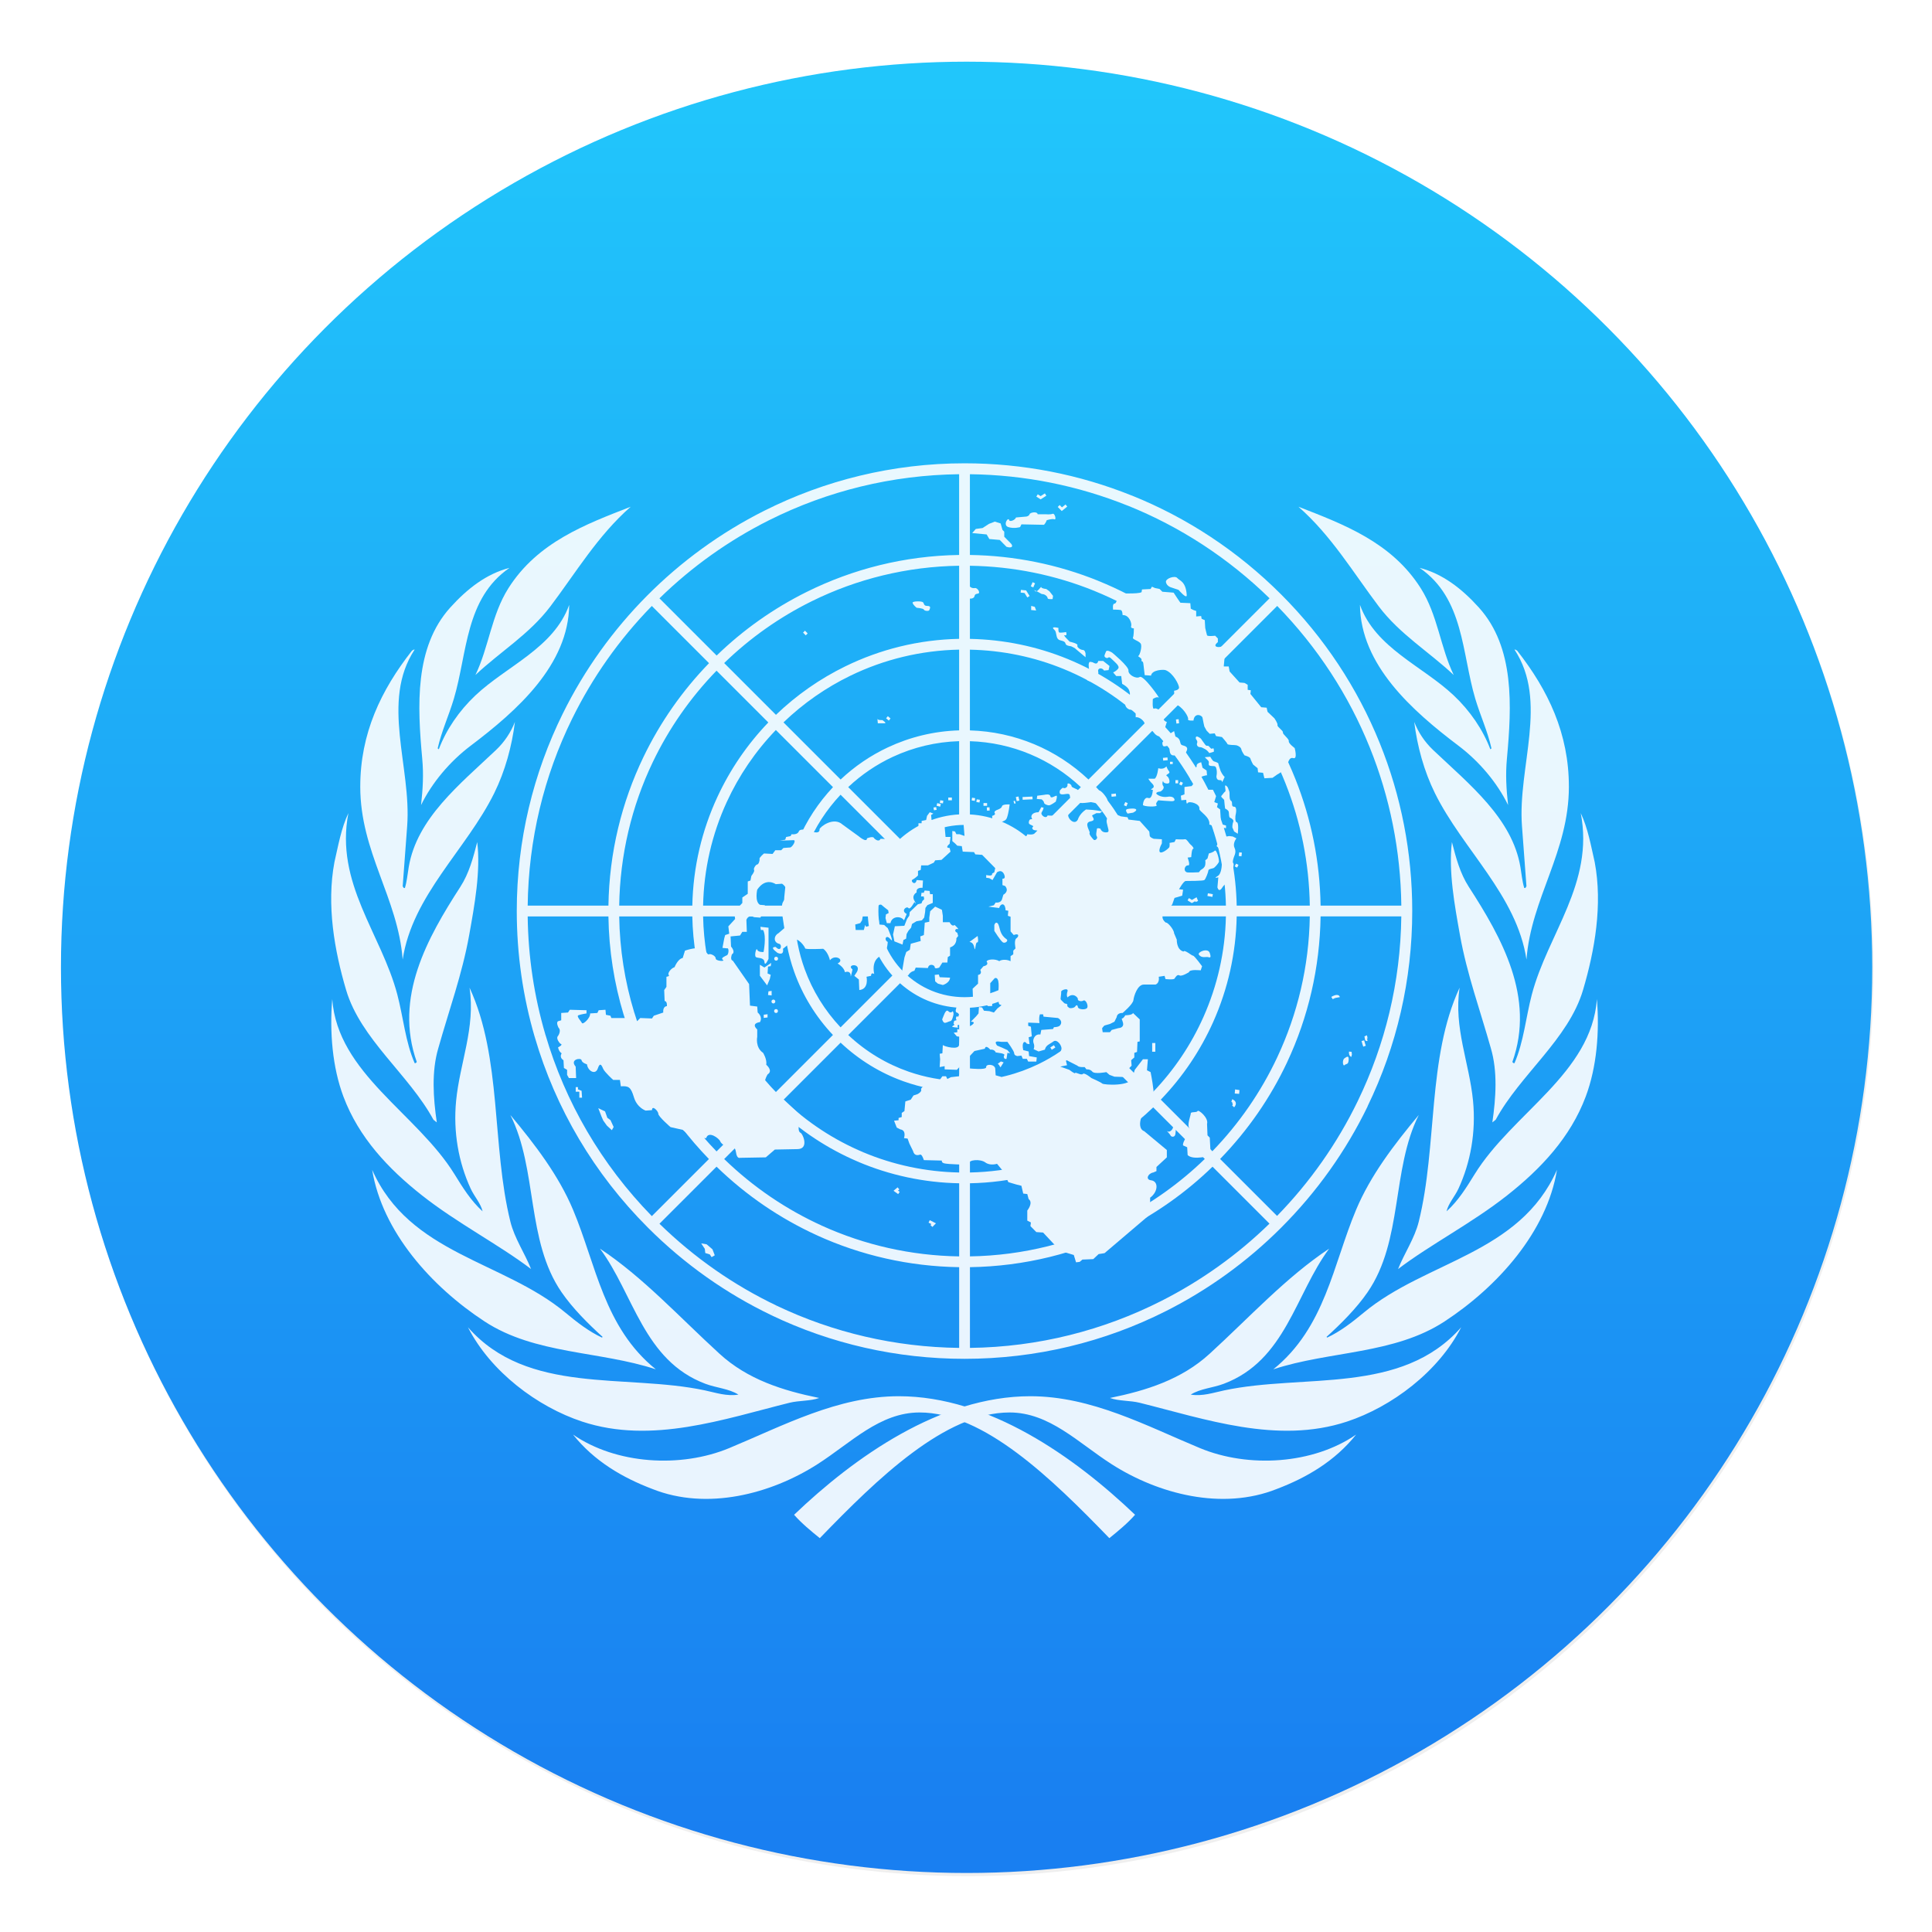 <svg width="64" height="64" version="1.1" xmlns="http://www.w3.org/2000/svg" xmlns:xlink="http://www.w3.org/1999/xlink">
 <defs>
  <linearGradient id="b" x1="399.57" x2="399.57" y1="545.8" y2="517.8" gradientTransform="matrix(2.143 0 0 2.143 -826.36 -1107.5)" gradientUnits="userSpaceOnUse">
   <stop stop-color="#3889e9" offset="0"/>
   <stop stop-color="#5ea5fb" offset="1"/>
  </linearGradient>
  <linearGradient id="a" x1="399.99" x2="399.99" y1="545.14" y2="518.14" gradientTransform="matrix(2.143 0 0 2.143 -826.36 -1107.5)" gradientUnits="userSpaceOnUse">
   <stop stop-color="#197ff1" offset="0"/>
   <stop stop-color="#21c6fb" offset="1"/>
  </linearGradient>
  <filter id="c" x="-.036" y="-.036" width="1.072" height="1.072" color-interpolation-filters="sRGB">
   <feGaussianBlur stdDeviation="0.42"/>
  </filter>
 </defs>
 <circle transform="matrix(2.143 0 0 2.143 -826.36 -1107.5)" cx="400.57" cy="531.8" r="14" filter="url(#c)" opacity=".25" stroke-width=".733"/>
 <g stroke-width="1.571">
  <circle cx="32.02" cy="32.044" r="30.001" fill="url(#a)"/>
  <circle cx="32.02" cy="32.044" r="30.001" fill-opacity="0"/>
  <circle cx="32.02" cy="32.044" r="0" fill="url(#b)"/>
 </g>
 <circle cx="-31.815" cy="33.016" r="15.645" fill-opacity="0"/>
 <g transform="matrix(.09 0 0 .09 -22.049 -2.654)" opacity=".9" stroke-width=".547">
  <g transform="translate(-1.081)">
   <g id="d" stroke-width=".547">
    <path d="m663.85 587.03c-2.694 3.078-6.18 5.955-9.466 8.608-21.232-21.943-46.16-46.262-69.853-46.262-14.69 0-25.27 11.182-37.613 19.072-17.129 10.949-40.626 17.115-60.762 9.079-10.83-4.112-21.323-10.169-29.165-20.009 15.848 10.93 39.581 12.399 57.472 4.976 19.776-8.204 39.904-19.098 62.441-19.098 33.222 0 64.796 22.472 86.946 43.634zm-245.54-69.014c21.996 25.038 57.871 16.983 87.233 23.236 4.087 0.87 7.927 2.228 12.314 1.554-3.491-2.213-8.118-2.463-12.151-3.982-22.783-8.583-26.335-32.966-38.803-49.748 15.925 10.587 29.119 25.082 44.011 38.704 10.365 9.48 23.278 13.536 36.67 16.261-3.218 1.176-7.428 0.899-10.894 1.758-24.056 5.968-50.727 15.388-76.324 6.941-16.519-5.451-33.709-18.361-42.057-34.725zm-35.258-57.95c13.72 31.063 48.191 33.496 71.111 52.552 4.358 3.624 8.678 6.958 13.466 9.191l0.247-0.25c-5.289-4.785-11.013-10.489-15.109-16.441-13.1-19.034-8.741-45.051-18.841-65.231 9.177 10.988 17.784 22.303 23.068 34.883 8.503 20.245 11.392 43.342 30.463 58.726-20.641-6.81-44.452-5.454-63.039-17.629-19.538-12.797-37.645-32.995-41.366-55.802zm-14.697-62.846c1.984 27.368 31.121 41.987 45.014 64.484 2.967 4.805 6.021 9.765 10.33 13.645-0.672-2.914-3.069-5.496-4.389-8.354-4.456-9.653-6.473-20.824-5.361-32.31 1.353-13.975 7.179-26.953 4.943-41.655 11.975 25.848 8.112 58.162 15.033 86.11 1.531 6.183 5.296 11.593 7.616 17.449-11.766-8.951-27.185-16.896-40.1-27.076-12.49-9.845-23.331-21.384-28.967-36.398-4.061-10.819-5.117-23.724-4.12-35.896zm0.814-50.425c1.406-6.108 2.481-12.43 5.138-18.033-5.032 25.817 12.144 44.466 18.007 66.802 2.21 8.417 2.966 17.361 6.37 25.215 0.318 0.17 0.593-0.16 0.789-0.414-8.474-23.771 3.948-45.74 16.049-64.477 3.181-4.925 4.712-10.66 6.197-16.458 1.308 10.761-0.982 23.217-2.973 34.322-2.563 14.296-7.449 27.695-11.333 41.488-2.557 8.617-1.883 18.342-0.571 27.37l-1.233-0.984c-9.009-16.632-26.784-29.625-32.152-47.777-4.29-14.508-7.258-31.269-4.288-47.053zm9.502-27.772c0-19.537 7.607-35.474 19.018-50.024 0.331-0.165 0.567-0.497 0.994-0.419-12.562 19.108-1.128 43.228-2.743 64.901l-1.657 22.244c0.246 0.162 0.246 0.829 0.829 0.574 0.742-2.48 0.967-5.118 1.399-7.679 3.024-17.933 18.771-30.414 32.125-43.075 3.159-2.995 5.472-6.536 6.961-10.341-1.111 8.933-3.603 18.09-7.612 26.207-10.279 20.81-30.132 37.608-33.703 61.258-1.732-22.665-15.613-39.514-15.613-63.646zm33.111-65.903c6.317-7.003 13.396-12.459 21.824-14.617-16.366 11.254-15.478 31.366-20.488 48.183-1.832 6.149-4.525 11.91-5.957 18.265l0.414 0.331c2.723-7.184 7.395-14.091 13.481-19.833 11.511-10.861 28.818-17.434 34.514-33.321-0.261 22.077-19.079 38.858-36.266 51.841-7.709 5.823-14.26 13.641-18.258 21.837 0.668-6.1 0.971-11.174 0.427-17.128-1.764-19.285-2.908-40.905 10.308-55.558zm66.428-37.116c-12.146 10.658-20.251 24.376-29.582 36.708-7.761 10.257-18.409 16.612-27.567 25.219 4.943-10.256 5.856-22.008 12.134-31.93 10.735-16.966 28.477-23.552 45.015-29.997z" fill="#fff" stroke-width=".547"/>
   </g>
   <use transform="matrix(-1,0,0,1,1202.2,0)" width="100%" height="100%" stroke-width=".547" xlink:href="#d"/>
  </g>
  <g fill="#fff">
   <path d="m748.35 436.68-3.588-1.958c-7.606 15.686-17.678 29.961-29.726 42.308l-20.959-20.959c10.268-10.581 18.547-22.591 24.646-35.571l-3.571-1.952c-6.029 12.871-14.141 24.582-23.924 34.672l-18.986-18.986c8.15-8.473 14.618-18.141 19.286-28.589l-3.543-1.933c-4.571 10.297-10.878 19.661-18.584 27.687l-20.982-20.982c5.835-6.184 10.34-13.298 13.406-20.997l-3.544-1.933c-2.93 7.507-7.26 14.323-12.685 20.104l-19.044-19.041c5.425-6.054 8.571-13.65 9.017-21.765h26.956c-0.229 7.284-1.721 14.251-4.243 20.703l3.544 1.933c2.837-7.133 4.439-14.763 4.668-22.637h29.715c-0.267 13.119-3.192 25.594-8.225 36.929l3.543 1.933c5.403-12.101 8.389-25.251 8.653-38.864h26.905c-0.283 18.475-4.545 35.993-11.935 51.766l3.571 1.952c7.812-16.624 12.058-34.845 12.338-53.718h29.713c-0.296 24.319-6.025 47.345-16.012 67.94l3.589 1.957c10.743-22.127 16.446-46.562 16.446-71.883 0-21.533-4.125-42.423-11.964-61.803l-3.682 1.583c7.383 18.288 11.384 37.955 11.63 58.234h-29.717c-0.241-16.178-3.42-31.866-9.236-46.49l-3.655 1.566c5.61 14.138 8.681 29.294 8.918 44.924h-26.908c-0.229-11.914-2.553-23.474-6.746-34.29l-3.655 1.57c3.988 10.322 6.2 21.353 6.432 32.72h-29.718c-0.21-7.264-1.586-14.328-4.027-20.982l-3.654 1.568c2.241 6.163 3.501 12.695 3.712 19.414h-26.956c-0.445-8.116-3.591-15.711-9.017-21.765l19.063-19.06c5.887 6.261 10.339 13.531 13.199 21.412l3.654-1.568c-3.061-8.336-7.797-16.027-14.048-22.652l21.013-21.011c8.967 9.333 15.811 20.169 20.347 31.924l3.655-1.57c-4.736-12.21-11.865-23.468-21.193-33.162l19.026-19.029c11.783 12.152 20.836 26.253 26.903 41.558l3.655-1.566c-6.269-15.762-15.605-30.285-27.749-42.796l21.01-21.014c14.859 15.222 26.321 32.885 34.061 52.066l3.682-1.583c-8.178-20.239-20.405-38.828-36.306-54.728-15.959-15.961-34.63-28.215-54.957-36.395l-1.464 3.727c19.223 7.743 36.925 19.218 52.175 34.105l-21.01 21.013c-12.3-11.92-26.55-21.16-42.02-27.42l-1.45 3.695c14.959 6.069 28.748 15.006 40.663 26.564l-19.025 19.026c-9.249-8.897-19.914-15.807-31.475-20.537l-1.452 3.695c11.062 4.533 21.264 11.145 30.12 19.651l-21.01 21.01c-5.91-5.571-12.668-9.943-19.97-12.992l-1.453 3.698c6.805 2.852 13.098 6.92 18.615 12.103l-19.06 19.06c-6.058-5.426-13.651-8.572-21.769-9.014v-26.955c7.747 0.239 15.247 1.884 22.214 4.807l1.453-3.698c-7.424-3.102-15.418-4.839-23.667-5.081v-29.716c12.032 0.242 23.69 2.687 34.528 7.128l1.452-3.695c-11.294-4.621-23.446-7.16-35.981-7.402v-26.92c15.956 0.243 31.427 3.425 45.816 9.259l1.45-3.695c-14.847-6.014-30.803-9.29-47.267-9.534v-29.719c20.24 0.245 39.871 4.234 58.125 11.584l1.464-3.727c-19.314-7.776-40.126-11.874-61.572-11.874-26.495 0-51.529 6.322-73.729 17.477l1.811 3.466c21.482-10.764 45.249-16.628 69.933-16.926v29.72c-20.131 0.299-39.153 5.184-56.117 13.608l1.805 3.457c16.713-8.274 35.162-12.806 54.312-13.098v26.909c-14.969 0.295-29.133 3.895-41.81 10.082l1.816 3.472c12.341-5.99 25.911-9.301 39.995-9.585v29.719c-9.339 0.276-18.197 2.488-26.195 6.241l1.825 3.486c7.566-3.517 15.82-5.494 24.37-5.758v26.959c-4.182 0.232-8.17 1.187-11.846 2.737l1.822 3.484c3.76-1.54 7.822-2.35 12.009-2.35 8.467 0 16.426 3.297 22.414 9.283 5.987 5.987 9.284 13.949 9.284 22.417 0 17.478-14.217 31.702-31.698 31.702-8.469 0-16.43-3.298-22.417-9.286-5.987-5.99-9.285-13.949-9.285-22.417 0-8.468 3.298-16.43 9.285-22.417 3.029-3.027 6.561-5.358 10.407-6.933l-1.822-3.484c-3.653 1.543-6.996 3.675-9.91 6.285l-19.071-19.071c4.927-4.63 10.475-8.373 16.456-11.153l-1.825-3.486c-6.432 3.019-12.307 7.032-17.42 11.852l-21.032-21.033c7.376-7.085 15.694-12.842 24.653-17.194l-1.816-3.472c-9.462 4.617-18.099 10.668-25.611 17.89l-19.06-19.058c9.62-9.334 20.476-16.939 32.168-22.725l-1.805-3.457c-12.239 6.079-23.417 13.991-33.13 23.417l-21.054-21.055c12.07-11.783 25.689-21.406 40.368-28.763l-1.811-3.466c-32.087 16.125-58.21 42.403-74.117 74.617l3.453 1.863c7.418-15.088 17.23-29.077 29.3-41.445l21.056 21.056c-9.795 10.091-17.978 21.749-24.141 34.556l3.439 1.857c5.87-12.263 13.741-23.621 23.464-33.648l19.061 19.059c-7.683 7.992-14.039 17.258-18.751 27.436l3.447 1.86c4.438-9.675 10.503-18.635 18.079-26.521l21.032 21.033c-5.376 5.703-9.755 12.355-12.863 19.673l3.475 1.88c2.856-6.864 6.951-13.212 12.173-18.767l19.071 19.069c-5.236 5.852-8.56 13.418-9.021 21.756h-26.962c0.239-7.687 1.86-15.136 4.739-22.059l-3.475-1.88c-3.14 7.393-4.981 15.469-5.233 23.938h-29.715c0.267-13.373 3.266-26.286 8.699-38.124l-3.447-1.86c-5.654 12.208-8.94 25.732-9.218 39.985h-26.913c0.282-18.584 4.546-36.512 12.358-52.832l-3.439-1.857c-7.994 16.6-12.591 35.129-12.883 54.689h-29.721c0.292-24.271 5.964-47.658 16.387-68.855l-3.453-1.863c-10.835 21.946-16.952 46.619-16.952 72.704 0 15.956 2.279 31.551 6.632 46.448l3.892-0.979c-4.093-13.96-6.326-28.553-6.506-43.482h29.716c0.183 12.448 2.101 24.611 5.622 36.223l3.853-0.971c-3.446-11.297-5.32-23.136-5.506-35.252h26.908c0.194 9.869 1.822 19.498 4.752 28.662l3.86-0.974c-2.857-8.847-4.447-18.152-4.64-27.688h29.715c0.207 7.058 1.512 13.925 3.824 20.412l3.862-0.975c-2.24-6.169-3.507-12.711-3.717-19.436h26.959c0.445 8.115 3.589 15.711 9.014 21.765l-19.061 19.062c-5.88-6.258-10.332-13.519-13.196-21.391l-3.862 0.975c3.05 8.553 7.858 16.447 14.25 23.222l-21.01 21.012c-10.22-10.64-17.7-23.25-22.13-36.95l-3.86 0.974c4.6 14.386 12.444 27.62 23.191 38.79l-19.029 19.03c-14.23-14.674-24.508-32.179-30.315-51.232l-3.853 0.971c5.984 19.737 16.617 37.877 31.36 53.067l-21.011 21.012c-18.596-19.054-31.878-41.923-39.18-66.819l-3.892 0.979c7.659 26.211 21.79 50.237 41.638 70.081 13.441 13.444 28.804 24.265 45.459 32.239l1.972-3.498c-15.763-7.512-30.344-17.635-43.189-30.177l21.01-21.009c10.92 10.599 23.372 19.051 36.836 25.208l1.961-3.478c-13.157-5.971-25.325-14.202-35.986-24.537l19.027-19.028c8.918 8.579 19.157 15.305 30.245 20.016l1.959-3.471c-10.77-4.52-20.73-11.02-29.39-19.34l21.013-21.012c6.752 6.37 14.612 11.167 23.133 14.219l1.986-3.517c-8.225-2.848-15.81-7.402-22.31-13.509l19.061-19.063c6.054 5.43 13.646 8.573 21.765 9.018v26.959c-6.394-0.198-12.62-1.366-18.516-3.404l-1.986 3.517c6.513 2.336 13.408 3.647 20.502 3.856v29.713c-12.296-0.246-24.21-2.792-35.249-7.422l-1.959 3.471c11.641 4.948 24.215 7.672 37.208 7.923v26.909c-17.706-0.273-34.806-4.165-50.494-11.283l-1.961 3.478c16.285 7.441 34.056 11.501 52.455 11.776v29.712c-23.602-0.284-46.38-5.634-67.111-15.51l-1.972 3.498c21.909 10.487 46.06 16.031 71.069 16.031 26.234 0 51.51-6.13 74.259-17.64l-1.879-3.644c-21.215 10.744-45.098 16.954-70.397 17.265v-29.713c20.059-0.296 39.368-5.105 56.814-13.88l-1.855-3.595c-16.583 8.352-35.222 13.196-54.959 13.503v-26.909c15.05-0.29 29.535-3.901 42.657-10.446l-1.844-3.578c-12.345 6.157-26.175 9.754-40.813 10.053v-29.713c9.585-0.281 18.812-2.587 27.21-6.698l-1.831-3.557c-7.713 3.765-16.301 5.997-25.38 6.284v-26.955c8.118-0.445 15.711-3.588 21.769-9.018l19.041 19.043c-4.559 4.279-9.756 7.876-15.43 10.647l1.831 3.557c5.949-2.913 11.488-6.719 16.426-11.377l20.978 20.979c-7.004 6.729-15.029 12.383-23.802 16.756l1.844 3.578c8.998-4.486 17.362-10.339 24.799-17.492l18.986 18.984c-9.249 8.97-19.865 16.518-31.482 22.361l1.855 3.595c11.797-5.932 22.748-13.66 32.476-23.106l20.959 20.959c-11.693 11.413-25.137 21.024-39.851 28.473l1.879 3.644c15.419-7.802 29.693-18.052 42.27-30.63 13.222-13.219 23.891-28.305 31.825-44.645z"/>
   <polygon transform="matrix(.783 0 0 .795 198.88 154.38)" points="522.77 216.72 522.83 218.22 524.11 218.16 524.04 216.67"/>
   <rect x="606.98" y="325.07" width="1.328" height="1.012"/>
   <polygon transform="matrix(.783 0 0 .795 198.88 154.38)" points="519.34 214.45 519.52 213.19 518.03 212.98 517.85 214.23"/>
   <rect transform="matrix(-.99 -.143 .139 -.99 0 0)" x="-642.83" y="-234.69" width="1.172" height="1.014"/>
   <rect x="594.02" y="323.04" width="1.328" height="1.013"/>
   <polygon transform="matrix(.783 0 0 .795 198.88 154.38)" points="502.15 214.87 502.33 213.61 500.85 213.4 500.67 214.66"/>
   <rect transform="matrix(-.969 -.246 .24 -.971 0 0)" x="-652.28" y="-170.9" width="1.375" height="1.011"/>
   <rect transform="matrix(-.161 -.987 .986 -.166 0 0)" x="-420.91" y="528.38" width="1.026" height=".999"/>
   <polygon transform="matrix(.783 0 0 .795 198.88 154.38)" points="331.22 351.1 332.5 351.1 332.28 347.92 330.58 347.28 330.58 346.22 329.52 346.22 329.52 348.34 331.22 348.34"/>
   <polygon transform="matrix(.783 0 0 .795 198.88 154.38)" points="345.86 361.5 347.35 364.68 346.5 366.16 344.17 364.04 342.47 361.71 341.62 359.8 340.13 355.98 343.31 357.46 344.38 360.43"/>
   <polygon transform="matrix(.783 0 0 .795 198.88 154.38)" points="394.88 424.09 393.39 424.94 392.54 423.67 390.42 423.03 390.21 421.12 388.51 418.57 391.06 419 393.81 421.33"/>
   <path d="m594.85 337.55h-1.828l-0.333-3.711 0.997-0.677v-1.855h-5.819l-0.166-1.854 0.834-0.506-1.332-0.506-0.998 1.349-0.33 1.519-1.663 0.339v0.842h-1.163v2.193l-4.656 3.88-9.308-0.336c-0.667 1.517-2.331-0.171-2.331-0.171-0.33-1.011-2.656 0-2.656 0 0 1.858-3.159-0.842-3.159-0.842l-5.819-4.219c-3.324-3.037-8.311 0.845-8.476 1.687 0.165 2.362-3.823 0.506-3.823 0.506s-3.324-1.011-3.824 0.339c-0.497 1.349-2.662 1.013-2.662 1.013l-0.333 0.674-1.663 0.337-0.33 1.011-1.996 0.339 4.986-0.169c1.331-0.169-0.5 2.869-1.329 2.7l-2.325 0.169-0.834 0.842h-2.161l-0.997 1.353-3.156-0.169s-1.831 1.518-1.662 2.024c0.166 0.506-0.333 2.025-0.833 2.025-0.499 0-1.496 1.518-1.163 2.024 0.335 0.506-0.997 2.194-0.997 2.194l-0.331 1.689-0.997 0.336v4.556l-1.996 1.35v2.024l-2.994 3.206 0.335 2.698-2.492 2.7 0.33 2.699-1.496 0.506-0.331 1.181-0.664 3.541 1.662 0.171c0.829-0.339 0.664 2.193 0 2.528-0.667 0.339-2.496 1.012-1.496 1.686 0.998 0.677-2.661 0.507-2.661-0.506 0-1.01-1.995-1.855-2.492-1.516-0.5 0.336-1.332-1.519-1.332-1.519-1.828-1.855-7.48 0.168-7.48 0.168l-0.834 2.699c-1.826 0.339-2.99 3.375-2.99 3.375-1.496 0.506-2.66 2.361-2.161 2.867 0.497 0.506-0.834 0.674-0.834 0.674v3.713l-0.83 1.181 0.165 4.048c0.999 0 0.834 1.857 0.834 1.857-1.663 0.168-1.333 2.362-1.333 2.362l-3.489 1.18-0.664 1.011-4.321-0.169-1.163 1.182-1.167-1.182h-8.311l-0.33-0.843-1.663-0.34-0.168-1.854-2.492 0.168-0.498 1.012-2.661 0.168c0.166 1.688-2.66 4.22-2.99 3.546-0.337-0.676-2.164-2.534-1.331-2.868 0.832-0.34 2.994-0.678 2.994-0.678v-1.18l-6.153-0.168-0.663 1.013-2.497 0.167v2.7l-1.162 0.338c-0.833 0.504 0.165 2.362 0.165 2.362 1.163 1.179-0.165 3.034-0.165 3.034-0.999 1.013 0.829 2.871 0.829 2.871 1.332 0.335-0.829 1.348-0.829 1.348 0.33 1.686 1.329 2.193 1.329 2.193-0.999 1.686 0.667 2.529 0.667 2.529l0.165 2.871 1.163 0.676v1.852l0.664 1.182h2.66l-0.166-4.217c-2.328-2.7 1.993-3.375 2.162-2.365 0.168 1.013 1.995 1.52 1.995 1.52 0.333 2.532 3.16 4.048 3.989 1.52 0.832-2.534 1.496-1.013 1.995 0.166 0.499 1.182 3.654 4.051 3.654 4.051h2.495l0.335 2.362c2.825-0.169 3.654 0.172 4.817 4.048 1.167 3.879 4.323 4.891 4.323 4.891l2.328-0.169c0-2.021 2.328 0.341 2.328 1.354 0 1.008 4.487 4.889 4.487 4.889l4.487 1.011 4.161 3.378 3.156-0.338h1.332c0.829-2.871 4.821 0.166 5.15 1.179 0.335 1.013 2.994 2.7 3.324 1.855 0.335-0.842 2.162-0.335 2.496 2.193 0.331 2.534 1.493 2.027 1.493 2.027l9.477-0.169 3.324-2.871 8.479-0.166c4.321-0.169 1.662-6.075 0.833-6.075-1.496-1.179 0.497-6.072 0.497-6.072l-12.135-11.303c-2.825 0-0.333-4.051-0.333-4.051 2.161-1.351-0.5-3.541-0.5-3.541 0.335-2.027-1.163-4.389-1.163-4.389-2.99-2.024-2.161-5.906-2.161-5.906v-2.7c-2.492-2.359 0.998-2.7 0.998-2.7 1.162-2.02-0.833-3.54-0.833-3.54l-0.165-2.194-2.661-0.339-0.33-7.93-5.984-8.602c-1.167-0.34-0.335-2.362-0.335-2.362 1.496-0.844-0.335-2.866-0.335-2.866l-0.165-3.712 3.489-0.34 0.833-1.348h1.662l-0.165-4.387c0.83-2.193 2.824-1.013 2.824-1.013l2.328 0.169 1.331-2.531 0.33-2.025-1.826-0.167c-1.995-1.182-0.998-5.567-0.998-5.567 3.159-4.725 6.814-2.026 6.814-2.026l2.33-0.167c3.489 2.361 0.33 6.747 0.33 6.747-0.664 1.013-0.33 4.218-0.33 4.218l0.83 5.396-2.161 1.858c-1.828 1.013-1.828 3.374 0.168 3.88 1.329 0.167 0.83 3.374-1.166 1.18-2.99 0 1.666 2.699 0.335 2.022 2.994 1.52 2.325-1.349 2.325-1.349l3.993-3.206c1.496-1.18 4.157 2.532 4.157 3.039 0 0.506 6.648 0.167 6.648 0.167 1.828 1.181 2.492 4.219 2.492 4.219 1.831-2.364 5.652-0.171 2.827 1.18 2.657 1.687 2.657 3.205 2.657 3.205 2.164-0.674 2.164 1.012 2.164 1.519 0 0.506 0.664-2.53 0.664-2.53-2.494-1.857 3.324-2.531 1.663 0.844l-0.999 1.52 1.663 1.349 0.165 3.882c3.659-0.339 2.661-4.895 2.661-4.895l1.662-0.336c0-1.52 1.162-0.676 1.162-0.676-1.162-5.737 2.661-6.747 2.661-6.747 2.161-0.506 2.326-5.064 2.326-5.064-1.493-0.674-0.665-3.035 0.998-1.009 1.661 2.021-0.998-4.052-0.998-4.052l-1.329-1.18-1.828-0.169-0.168-1.856h-2.99l-0.5 2.363-1.163 0.337-0.335-0.676-0.497 1.856h-2.991l-0.165-2.024 1.828-0.506 0.665-1.012 0.497-2.7h2.162l2.825-0.842c0.165-2.869 1.662-2.193 1.662-2.193l0.997 0.843 1.496 1.181 0.167 1.011-0.999 0.506-0.165 1.352 0.499 1.855h1.329c0.498-2.699 3.992-2.699 4.988-1.012l0.998-2.361c-2.327-1.181-0.043-3.038 0.621-2.194 0.664 0.844 2.204-2.193 2.204-2.193s1.163 1.519 0-0.506 0.83-3.037 0.83-3.037c-0.331-2.024 2.162-1.687 2.162-1.687l0.168-2.698-2.33-0.171c-0.495 2.362-2.491 0.339-1.494-0.167 0.999-0.507 1.993-1.52 1.993-1.52v-1.687l0.998-0.337 0.165-1.687h2.495l2.161-1.011 0.5-0.844 2.325-0.168 3.324-3.038-0.33-1.349c-1.995 0 0-1.519 0-1.519l0.328-2.525z"/>
   <path d="m527.86 370.95-2.993-0.337 0.168 1.18h0.83c1.329 2.363 0.167 8.098 0.167 8.098s-1.993 0.167-2.328-0.843c-0.33-1.012-1.163 2.194-0.499 2.7 0.664 0.503 2.994 0 3.159 1.857 0.165 1.854 1.496-1.182 1.496-1.182v-11.473z"/>
   <polygon transform="matrix(.783 0 0 .795 198.88 154.38)" points="418.21 290.84 416.09 289.57 416.09 294.66 419.49 299.11 420.76 296.14 421.19 294.23 419.7 293.6 419.91 290.42 421.19 290.2 421.4 288.71"/>
   <polygon transform="matrix(.783 0 0 .795 198.88 154.38)" points="421.61 301.66 420.13 301.87 419.91 303.57 421.61 303.78"/>
   <polygon transform="matrix(.783 0 0 .795 198.88 154.38)" points="419.7 312.48 417.9 312.69 417.9 314.18 419.7 313.97"/>
   <path d="m529.65 398.83c0.389 0 0.703-0.319 0.703-0.713 0-0.398-0.313-0.717-0.703-0.717s-0.705 0.319-0.705 0.717c0 0.394 0.316 0.713 0.705 0.713z"/>
   <circle transform="matrix(.783 0 0 .795 198.88 154.38)" cx="423.68" cy="311" r=".9"/>
   <circle transform="matrix(.783 0 0 .795 198.88 154.38)" cx="423.73" cy="286.76" r=".9"/>
   <polygon transform="matrix(.783 0 0 .795 198.88 154.38)" points="493.54 255.19 493.12 256.25 492.06 256.25 491.84 257.95 493.12 257.95 493.33 259.22 492.48 260.07 492.06 261.13 490.36 261.56 486.54 265.17 486.33 266.86 485.27 268.35 484 271.53 479.54 271.74 478.69 275.56 479.32 278.74 483.14 280.23 483.57 278.11 484.84 277.47 485.06 275.35 485.9 273.86 487.18 272.38 487.6 270.68 489.72 269.41 492.27 268.98 493.33 267.71 493.76 265.17 493.91 263.26 494.82 261.98 497.36 260.92 497.36 256.89 496.09 256.89 495.88 255.4"/>
   <path d="m592.02 368.93v-2.362l-0.335-2.194-2.491-1.18-1.828 1.687-0.335 2.362v1.517l-1.662 0.339-0.335 4.554-1.328 0.507 0.166 1.687-1.828 0.506-1.828 0.506-0.333 2.193-1.328 0.843-0.669 2.025-0.83 4.892s1.498 2.868 2.328 1.518c0.832-1.349 2.161-1.518 2.161-1.518l0.499-1.181 4.488 0.169c0.333-1.857 2.494-1.18 2.494-0.337 0 0.844 1.663 0.168 1.663 0.168l1.163-1.855h1.827l0.166-2.024 0.833-0.506v-3.038c2.661-0.843 2.325-3.374 2.325-3.374l0.669-0.842-0.334-1.18c-1.332-0.508-0.668-1.69 0.165-1.353 0.834 0.337-1.163-1.519-1.163-1.519-0.997 0.845-1.826-1.011-1.826-1.011h-2.496z"/>
   <path d="m594.68 389.34c-0.165 2.024-2.66 2.699-2.66 2.699l-1.828-0.506-0.997-0.844-0.167-2.363 1.495-0.167 0.333 1.013 3.824 0.167z"/>
   <path d="m603.66 378.55c0.36 1.471 0.33-2.365 0.995-2.194 0.664 0.168 0.168-2.361 0.168-2.361l-2.993 2.19c1.496 0.171 1.661 1.69 1.83 2.365z"/>
   <path d="m612.47 369.77c0.664 1.52 0.5 3.713 2.99 5.4 0.842 0.569-0.498 1.687-1.331 1.18-0.83-0.506-3.155-4.219-3.155-4.219v-2.193c0.498-1.349 1.208-0.822 1.496-0.169z"/>
   <polygon transform="matrix(.783 0 0 .795 198.88 154.38)" points="529.4 334.33 527.92 335.4 528.55 336.03 529.18 337.09 530.67 334.76"/>
   <line x1="608.31" x2="608.31" y1="418.36" y2="420.39"/>
   <polygon transform="matrix(.783 0 0 .795 198.88 154.38)" points="554.99 327.87 554.31 326.8 552.62 327.85 553.29 328.93"/>
   <path d="m680.46 451.09 1.498 0.673 0.165 2.868c1.996 2.024 8.479 0.338 8.479-0.169 0-0.507-0.335-6.242-0.335-6.242l-0.833-0.844-0.165-4.22c0.664-2.193-3.16-5.399-3.491-4.721-0.333 0.673-2.494 0.165-2.494 0.842 0 0.673-1.328 4.048-0.664 5.23 0.664 1.181-0.5 1.181-0.664 2.361-0.165 1.181-1.829 3.208-1.496 4.221z"/>
   <path d="m676.8 444.34c-0.315 1.278-1.493 2.024-2.158 1.517-0.669-0.507 0.827 0.842 1.162 1.52 0.331 0.673 1.328 0.673 1.662 0 0.33-0.679 0.165-2.193 0.5-2.868 0.33-0.676-0.999-0.844-1.167-0.169z"/>
   <rect x="669.07" y="413.39" width="1.162" height="3.207"/>
   <path d="m686.28 380.91c-0.725-0.983 3.324-2.699 3.989-0.674 0.664 2.022 0 1.687-0.664 1.519-0.667-0.17-2.326 0.504-3.324-0.844z"/>
   <polygon transform="matrix(.783 0 0 .795 198.88 154.38)" points="626.47 257.73 628.8 258.15 629.03 256.9 626.69 256.48"/>
   <polygon transform="matrix(.783 0 0 .795 198.88 154.38)" points="618.82 260.82 619.14 261.02 619.46 260.84 620.74 260.13 620.9 260.52 622.08 260.05 621.65 258.99 621.38 258.32 620.75 258.67 619.17 259.55 617.79 258.69 617.12 259.76"/>
   <path d="m691.43 320.17h-2.495s0.832 0.337-1.493-1.857c-2.331-2.193-3.824 0.506-3.824 0.506l-2.66 0.337v2.699l-1.332 0.506 0.168 1.688 1.828-0.168s0 2.024 0.499 1.181c0.5-0.844 4.656 0.167 4.322 2.193-0.136 0.832 4.158 3.035 3.659 5.734 2.161 0.339 1.662 2.532 1.662 2.532l2.824 0.337 0.833-1.687 0.83 0.169v-1.013l-1.831-0.506-0.33-5.4-1.163-0.844 0.331-1.35-1.329-0.506 0.665-2.193-1.165-2.361z"/>
   <path d="m698.74 337.38-1.329-0.167-2.997 0.506-1.659 3.205s0.83 0.506 1.493 1.687c0.664 1.182 0.998 8.097-0.997 9.28-1.993 1.181 0.168 0.504 0.168 0.504l-0.335 3.712c0.5 1.687 1.329 0.845 1.828 0 0.503-0.841 1.002-1.011 1.666-1.854 0.664-0.845 1.661-2.362 1.828-3.545 0.165-1.18 0.997-3.035 0.497-3.541-0.497-0.506 0.5-2.867 0.5-2.867s0.664-1.352 0-2.7c-0.664-1.351 0.165-2.869 0.664-3.545l-1.329-0.675z"/>
   <rect transform="matrix(.125 -.992 .992 .129 0 0)" x="-251.32" y="738.26" width="1.361" height="1"/>
   <rect transform="matrix(-.891 -.453 .443 -.897 0 0)" x="-782.81" y="6.448" width=".998" height="1.128"/>
   <path d="m699.24 335.53-0.667-1.52s0-1.348 0.333-2.025c0.335-0.674-0.664-1.348-1.162-1.517-0.499-0.169-0.331-1.518-0.499-2.194-0.165-0.674-1.328-1.18-1.328-1.18s-0.335-2.531-0.335-3.037c0-0.506-1.496-1.181-0.997-1.688 0.5-0.506 0.833-1.18 1.332-1.519 0.499-0.337-0.5-2.699 0.33-2.194 0.833 0.507 0.833 1.35 1.166 2.025 0.331 0.674-0.168 3.037 0.665 3.544 0.829 0.505-0.168 2.191 1.163 2.191 1.329 0 0.5 3.207 0.5 3.207s-0.335 2.361 0.495 2.531c0.833 0.169 0.335 4.217 0.335 4.217l-1.329-0.843z"/>
   <path d="m688.44 308.19c0.497 0.674 1.495 1.18 1.495 1.857 0 0.676-0.331 1.18 0.667 1.349 0.995 0.168 1.662-0.169 1.993 0.674 0.333 0.843 0.333 2.193 0.168 2.868-0.168 0.676 0.165 1.687 0.995 1.687 0.833 0 0.998 0.169 0.998 0.676 0 0.505 0.998-1.857 0.998-1.857-0.834-0.674-1.498-2.194-1.498-2.194s-0.83-2.361-0.83-2.699c0-0.337-1.163-0.676-1.661-0.844-0.5-0.169-1.333-1.686-1.333-1.686l-1.993 0.169z"/>
   <path d="m690.1 306.68c-0.5-0.677-0.999-1.182-1.663-1.518-0.663-0.339-1.162-0.676-1.829-0.676-0.664 0-1.328-0.676-0.998-1.518 0.335-0.844-0.5-1.181-0.5-1.857 0-0.674 0.5-0.674 1.332-0.168 0.833 0.506 0.664 0.674 1.333 1.52 0.663 0.843 0.994 1.686 1.658 1.517 0.668-0.169 1.167 1.518 1.831 1.012 0.664-0.506 0.5 1.181 0.5 1.181l-1.662 0.507z"/>
   <path d="m670.65 325.74c0.917 0.932-4.986 0.673-4.986 0 0-0.674 0.5-3.035 1.993-2.532 1.496 0.508 1.661-3.035 1.661-3.035s-1.328 0.167-0.165-0.506c1.163-0.674 0-1.687-0.5-2.193-0.497-0.507-0.997-1.35-0.997-1.35h2.329c0.998-0.676 1.328-3.88 1.328-3.88 1.993 0.674 2.991-0.676 2.991-0.676s0.338 1.012 1.001 1.857c0.664 0.842-1.666 1.18-0.834 1.687 0.834 0.506 1.163 2.024 0.834 2.529-0.335 0.506-2.165 0.169-2.165-0.505 0-0.676-0.664 0.844 0 1.687 0.664 0.844-0.83 2.024-1.163 2.024-0.333 0-2.49 0.339-0.664 1.35 1.828 1.011 3.826 0.508 3.826 0.508s1.495-0.171 1.993 0.674c0.5 0.843-0.165 1.012-0.997 1.012-0.83 0-4.822-0.339-4.822-0.339s-1.163 1.181-0.664 1.688z"/>
   <path d="m660.01 327.26c0.834-0.169 2.824-0.339 3.159 0.168 0.335 0.506-1.163 1.18-1.163 1.18l-1.995 0.339c-0.664-0.844-0.83-1.518 0-1.686z"/>
   <path d="m681.46 313.09c1.329-0.674 4.154-0.674 3.989-1.687-0.165-1.012 1.662-1.349 1.662-1.349l0.499 2.024 1.496 1.012 0.167 1.856s0.497-0.337-1.329 0.169c-1.831 0.506-0.664 1.349-0.664 1.349l-3.992 0.169-0.499-1.687-1.329-1.854z"/>
   <path d="m674.97 303.98c1.011 0-0.33 3.88 2.326 3.543 2.661-0.339 0.169 1.181 2.162 1.349 1.995 0.171 1.496-1.518 2.161-2.698 0.667-1.181 0.335-1.857-0.83-2.194-1.167-0.337-1.167-0.337-1.496-1.689-0.331-1.349-1.662-1.687-1.662-1.687l-0.5-2.023-2.161 1.349-2.161 2.868c0 2.195 1.163 1.182 2.161 1.182z"/>
   <rect transform="matrix(.442 -.897 .891 .453 0 0)" x="24.113" y="750.11" width="1.129" height="1.003"/>
   <rect x="677.63" y="316.63" width=".998" height="1.181"/>
   <rect transform="matrix(.11 .994 -.994 .113 0 0)" x="368.96" y="-642.08" width="1.526" height=".998"/>
   <rect x="675.64" y="309.88" width=".998" height=".845"/>
   <rect transform="matrix(-.097 -.995 .995 -.1 0 0)" x="-375.32" y="639.92" width="1.013" height="1.671"/>
   <rect transform="matrix(-.917 -.4 .39 -.921 0 0)" x="-734.31" y="-35.352" width=".997" height="1.282"/>
   <rect transform="matrix(-.097 -.995 .995 -.1 0 0)" x="-386.65" y="619.73" width="1.01" height="1.673"/>
   <polygon transform="matrix(.783 0 0 .795 198.88 154.38)" points="539.56 211.91 539.62 213.18 544.28 212.97 544.22 211.7"/>
   <rect transform="matrix(-.213 -.977 .976 -.219 0 0)" x="-452.11" y="535.77" width="1.552" height="1"/>
   <rect transform="matrix(-.312 -.95 .947 -.32 0 0)" x="-506.21" y="486.17" width="1.011" height=".526"/>
   <path d="m626.76 322.37-0.165 1.181 1.826 0.169s0.83 0.676 0.83 1.18c0 0.506 1.167 1.012 1.831 1.012 0.664 0 2.492-1.35 2.492-1.35s0.833-2.362 0.168-2.194c-0.667 0.168-1.996 1.181-2.161 0.168-0.168-1.012-2.161-0.506-2.161-0.506l-2.661 0.34z"/>
   <path d="m635.07 320.51c0 0.505-0.33 1.18 0.664 1.35 1.002 0.167 2.83-0.674 2.994 0.337 0.168 1.011 0.168 1.689 1.496 2.195 1.328 0.505 2.162 0.674 3.159 0.674 0.995 0 3.16-0.34 3.16-0.34s2.352 0.368 2.824 0.845c1.828 1.855 2.991 2.361 3.489 1.518 0.499-0.844-0.165-2.699-0.331-3.374-0.168-0.677-2.495-3.882-3.326-3.207-0.83 0.676-0.996 0-2.493 0.505-1.496 0.506-4.655 0.171-4.82-0.505-0.165-0.676-2.493-1.011-2.493-1.687 0-0.676-1.661-1.518-1.496-0.506 0.165 1.011-1.163 1.518-1.5 1.182-0.33-0.338-1.328 1.011-1.328 1.011z"/>
   <path d="m673.31 298.91 1.166-3.709c-1.661-0.339-1.331-2.193-1.331-2.193-0.165-1.519-2.492-3.206-3.324-2.699-0.83 0.504-0.5-3.545-0.5-3.545s1.498-1.011 2.162-0.505c0.665 0.505-5.651-8.435-6.982-7.592-1.329 0.844-4.319-0.844-4.154-2.363 0.165-1.517-5.985-6.58-5.985-6.58s-1.995-1.348-2.327-0.336c-0.333 1.011-0.997 1.687 0 2.191 0.996 0.507 0.83-0.843 1.992 0.337 1.163 1.181 3.327 2.7 2.495 3.712-0.832 1.014-1.83 1.351-1.83 1.351l1.166 1.35h1.828l0.333 2.866s1.993 1.013 2.493 2.194c0.499 1.18 0.499 1.856 0 2.532-0.5 0.674-1.493 1.855-1.329 3.035 0.165 1.181 1.496 1.687 1.496 1.687l1.328 0.169 0.999 0.507v2.195c1.328-0.339 3.489 1.516 3.324 2.698-0.165 1.181 0.33 0.506 1.992 1.687 1.665 1.181 1.167 1.35 2.329 2.194 1.164 0.841 2.162 0.336 2.657-1.185z"/>
   <path d="m645.88 275.97c-0.165-0.676-0.5-3.039 0.499-2.87 0.997 0.171 0.333 0 1.496 0.507 1.163 0.507 1.329-0.843 1.329-0.843h1.83l2.326 1.854-0.333 1.519-1.662 0.167c-0.83-1.348-2.493-0.842-2.161 0.34 0.333 1.18-0.83 3.374-1.493 3.541-0.665 0.169-2.83 0.169-2.661-0.842 0.165-1.012 0.83-3.374 0.83-3.374z"/>
   <path d="m644.55 271.41v-1.349s-0.169-1.349-0.998-1.349c-0.829 0-2.326-1.011-1.996-1.687 0.335-0.676-2.824-1.35-2.824-1.35s-2.824-2.699-1.828-2.361c0.998 0.337 0.5-1.182 0.5-1.182s-1.996 0.337-2.495 0.169c-0.5-0.169-0.335-1.687-0.335-1.687s-1.992-0.506-1.992 0c0 0.506 0.664 0.506 0.994 1.517 0.335 1.011 0.168 2.7 1.666 3.037 1.496 0.339 1.826 0.674 1.995 1.35 0.165 0.676 1.993 0.844 1.993 0.844l1.331 0.674 3.988 3.374z"/>
   <polygon transform="matrix(.783 0 0 .795 198.88 154.38)" points="545.32 123.85 543.62 123.43 543.62 125.34 545.95 125.55"/>
   <path d="m626.1 247.12c-1.738-1.319 2.325 1.013 2.325 1.013 1.329 0 2.161 1.012 2.161 1.52 0 0.506 1.829 0.337 1.829 0.337l0.169-1.182-1.333-1.687-1.162-0.841s-1.828-0.169-1.828-0.676c-7.9e-4 -0.505-1.497 2.024-2.162 1.517z"/>
   <path d="m656.68 248.13c-0.486 1.476-0.664 3.544-1.496 3.544-0.83 0-0.499 2.195-0.499 2.195s2.165 0 2.829 0.167c0.663 0.167 0.663 1.854 0.663 1.854 2.495-0.167 3.493 3.207 3.159 4.05-0.333 0.843 0.998 0.843 0.998 0.843s0 2.7-0.335 3.374c-0.33 0.676 2.162 1.182 2.827 2.194 0.664 1.013-0.335 4.387-0.831 4.555-0.498 0.169 1.328 0.674 1.163 1.518-0.168 0.845 0.499 0 0.664 1.351 0.165 1.349 0.5 4.216 0.5 4.216l2.325 0.17c0.335-2.193 4.62-2.277 5.32-2.025 2.826 1.012 4.99 5.399 4.99 6.41s-1.831 1.182-1.831 1.182l0.335 4.891c2.824 0.844 5.152 4.895 4.821 5.569-0.333 0.674 1.992 0.507 1.992 0.507 0.335-3.039 3.16-2.026 3.324-1.013 0.17 1.013 0.665 3.206 0.665 3.206l0.832 1.516 1.163 1.181 1.828-0.169 0.5 1.013 2.161 0.339s1.831 2.022 1.995 2.53c0.168 0.505 2.661 0.337 3.324 0.505 0.664 0.169 1.663 0.676 1.828 1.519 0.168 0.844 1.167 2.194 1.167 2.194s1.993 0.507 2.161 1.181c0.165 0.673 0.998 2.193 0.998 2.193l1.659 1.35 0.168 1.519 1.828 0.169 0.5 2.022 2.99-0.167 1.666-1.181c2.161-1.18 3.657-2.699 3.824-3.375 0.165-0.674 0.497-3.204 2.161-2.698 1.661 0.506 0.499-3.712 0.499-3.712s-2.327-1.687-2.162-2.532c0.167-0.842-2.325-2.529-2.161-3.204 0.165-0.676-2.161-2.024-1.995-2.699 0.165-0.676-1.163-2.532-1.163-2.532l-2.495-2.361-0.333-1.52-1.993-0.167-3.989-4.893 0.165-1.351-1.163-0.168v-1.855l-1.162-0.676-1.831-0.169-3.655-4.048-0.333-1.857h-1.828l0.331-3.544c1.165-1.519 0.498-4.387 0.498-4.387s-2.329 1.181-3.489 0.674c-1.166-0.504 0.497-1.687 0.497-1.687v-1.349l-0.996-1.012s-2.828 0.339-2.993-0.167c-0.167-0.506-0.664-2.7-0.664-2.7l-0.167-2.869-1.162-0.504-0.169-1.014-1.826 0.168v-2.024l-0.999-0.337-0.997-0.506-0.166-2.025-3.657-0.167-1.163-1.687-1.329-2.025-4.156-0.337-0.998-1.011-1.662-0.339-1.163-0.506-0.499 0.845-3.16 0.167-0.165 1.012c-1.662 0.844-8.311 0.168-8.48 0.673z"/>
   <path d="m674.14 243.75c-0.263-1.332 3.327-2.531 4.157-1.52 0.833 1.012 3.159 1.184 3.492 6.245 0.118 1.812-2.993-1.856-2.993-1.856l-2.495-0.844c-1.329-0.339-1.995-1.18-2.161-2.026z"/>
   <rect transform="matrix(-.911 -.412 .402 -.916 0 0)" x="-671.48" y="33.784" width=".997" height="1.659"/>
   <path d="m616.79 229.24-2.165-2.194v-1.856l-0.664-0.677-0.664-2.361-2.161-0.674-2.161 0.842-2.328 1.519-2.492 0.34-1.332 1.517 5.32 0.504 0.996 1.69 3.827 0.337 2.49 2.53c2.165 0.676 2.662-0.337 1.333-1.517z"/>
   <path d="m616.46 220.97c-0.366-1.483-2.495 1.855-0.33 2.528 2.161 0.678 4.318 0 4.318 0l0.5-1.011 8.309 0.169c0.669-0.676 0.998-1.687 0.998-1.687s1.996-0.676 2.825-0.339c0.833 0.339 0.169-2.361-0.664-2.024-0.83 0.337-2.491 0.169-2.491 0.169h-2.994c-0.165-1.18-2.825-0.676-2.991 0-0.168 0.674-1.162 0.843-1.162 0.843l-3.824 0.339c-0.334 1.013-2.326 1.687-2.494 1.013z"/>
   <path d="m600 249.44c2.556 0.811 3.489 0.211 3.659-0.464 0.165-0.676 0.33-0.845 1.329-1.012 0.997-0.169-0.167-2.194-1.163-2.025-0.999 0.169-1.996-0.337-2.161-1.181-0.17-0.843-1.831-3.037-1.996-1.349-0.166 1.687-1.163 1.687-0.998 2.868 0.168 1.178 0.667 2.949 1.331 3.162z"/>
   <path d="m580.89 251.34c-0.12-0.597 3.324-0.674 3.824-0.17 0.5 0.507 0.165 1.35 1.662 1.35 1.494 0 0.83 1.013 0.664 1.52-0.165 0.506-1.826 0.337-1.996-0.167-0.165-0.507-2.66-0.678-2.66-0.678s-1.329-1.013-1.494-1.854z"/>
   <polygon transform="matrix(.783 0 0 .795 198.88 154.38)" points="558 79.51 558.44 79.154 560.57 77.455 559.77 76.462 558.09 77.802 557.01 76.721 556.11 77.62 557.59 79.105"/>
   <polygon transform="matrix(.783 0 0 .795 198.88 154.38)" points="548.41 73.89 550.75 72.403 550.07 71.33 548.07 72.599 546.71 71.752 546.04 72.832 547.74 73.89 548.07 74.105"/>
   <polygon transform="matrix(.783 0 0 .795 198.88 154.38)" points="541.81 119.52 542.88 118.84 541.4 116.51 541.23 116.25 540.92 116.22 538.8 116 538.67 117.27 540.49 117.45"/>
   <path d="m567.92 293.85 0.17 1.857h2.491c0.998 0-0.83-1.181-0.83-1.181s-1.995 0.169-1.831-0.676z"/>
   <rect transform="matrix(.633 -.774 .765 .644 0 0)" x="143.03" y="628.23" width="1.007" height="1.304"/>
   <rect transform="matrix(.702 -.712 .701 .713 0 0)" x="201.6" y="569.25" width="1.006" height="1.421"/>
   <polygon transform="matrix(.783 0 0 .795 198.88 154.38)" points="497.18 410.96 498.24 409.9 498.86 409.28 498.07 408.88 495.95 407.82 495.38 408.96 496.71 409.62 496.27 410.06"/>
   <polygon transform="matrix(.783 0 0 .795 198.88 154.38)" points="481.08 395.75 481.82 394.72 481 394.13 481.64 393.6 480.83 392.62 479.55 393.68 478.92 394.21 479.59 394.69"/>
   <path d="m699.83 435.33c-0.22-0.86-1.189-1.212-1.299-1.248l-0.317 0.962v-6e-3c0.079 0.03 0.194 0.091 0.309 0.166l0.204 0.875c-0.074 0.112-0.156 0.217-0.22 0.293l0.732 0.685c0.534-0.594 0.731-1.17 0.592-1.725z"/>
   <polygon transform="matrix(.783 0 0 .795 198.88 154.38)" points="639.31 349.19 639.47 347.28 641.54 347.6 641.38 349.34"/>
   <path d="m739.89 418.99c0.711-0.449 1.619-1.267 1.496 0.634-0.126 1.897-0.874 1.267-1.496 1.897-0.623 0.634-0.997-1.897 0-2.531z"/>
   <path d="m748.35 411.83c-0.014-0.033-0.023-0.15-0.03-0.235-0.022-0.278-0.058-0.658-0.255-1.056l-0.891 0.452c0.11 0.226 0.132 0.464 0.151 0.693 0.025 0.296 0.058 0.634 0.341 0.848 0.179 0.136 0.404 0.175 0.673 0.123l-0.19-0.98c0.077 0.012 0.178 0.082 0.201 0.154z"/>
   <path d="m746.13 412.66c0.253 1.026 0.623 2.036 0.639 2.078l0.935-0.356c-7e-3 -9e-3 -0.37-0.999-0.609-1.97l-0.966 0.248z"/>
   <path d="m742.5 416.64-0.993-0.099c-0.078 0.796 0.112 1.78 0.898 1.939l0.195-0.992c7e-3 0 0.016 6e-3 0.019 6e-3 -0.081-0.072-0.154-0.479-0.118-0.853z"/>
   <path d="m738.13 396.51c-0.052-0.324-0.246-0.576-0.545-0.709-0.738-0.324-1.982 0.212-2.592 0.626l0.552 0.843c0.631-0.428 1.46-0.634 1.645-0.539-0.016-6e-3 -0.039-0.036-0.045-0.056l0.986-0.165z"/>
   <path d="m692.09 342.61c-0.664 0.676-2.161 1.013-2.161 1.013l-0.5 1.856-0.829 0.674s0.165 0.506 0 1.687c-0.167 1.18-1.663 1.856-1.663 1.856l-0.664 0.844s-4.007 0.217-4.488 0c-1.496-0.674-0.497-2.699 0.5-2.531 0.996 0.169-0.168-2.869-0.168-2.869l1.332-0.168s0.165-3.038 0.664-3.038c0.499 0-0.165-1.011-0.833-1.518-0.664-0.504-1.495-2.191-2.162-2.024-0.664 0.168-3.324 0-3.324 0l-0.499 1.013-1.829 0.336s0.157 1.305-0.162 1.688c-1.001 1.18-4.822 3.711-3.162-0.506l0.497-1.011v-1.52l-2.989-0.167s-1.496-0.507-1.496-1.182c0-0.675-0.167-1.517-0.167-1.517l-3.492-3.88-4.154-0.506-0.335-0.845-2.491-0.337c-2.994-1.517-5.655-0.169-5.155 2.362 0.498 2.532 1.328 3.544-0.331 3.544-1.665 0-1.996-1.349-1.996-1.349s-1.328-0.507-1.328 0.167c0 0.676-0.5 2.025 0 2.699 0.497 0.674-0.667 1.687-1.167 1.181-0.495-0.506-1.826-2.022-1.493-2.528 0.331-0.506-2.33-3.713 0.331-4.219 2.661-0.506-0.166-2.025 0.833-2.361l1.328-0.676h1.329l0.832-0.676-2.161-0.336-1.328-0.169-2.495-0.169c-2.492 1.687-2.99 3.712-2.99 3.712-1.333 2.53-4.488-1.013-3.324-2.362 1.162-1.35-3.659-0.169-4.491 0.506-0.833 0.674-3.326 0.337-3.326 0.337-0.497 1.52-2.824-0.167-2.161-1.18 0.665-1.012 0.665-1.687 0.665-1.687l-0.83-0.169-0.997 1.856c-2.328 0-2.994 1.349-2.496 2.193 0.498 0.842-0.664-0.169-0.998 1.012-0.33 1.181 0.168 1.181 1.167 1.687 0.998 0.506-0.5 0.506 0.165 1.349 0.664 0.845 2.66 0 1.497 1.182-1.163 1.18-3.493 0.676-3.493 0.676-0.165 1.516-3.324 1.18-3.654 0.674-0.335-0.506-2.826-3.544-2.826-3.544l-3.163-0.169c-0.33-2.361 1.498-1.181 2.162-3.037 0.668-1.857 1-4.891 1-4.891s-2.663-0.169-2.828 0.674c-0.165 0.844-1.828 1.35-1.828 1.35s-1.331 0.505-0.832 1.181c0.499 0.676-0.998 1.011-0.998 1.011s0.259 1.09-0.165 1.519c-1.328 1.352-4.655 0.168-5.152-0.337l-1.996-0.844-1.995-1.349-2.326 1.011-0.664 0.676h-2.495l-0.165 2.022 4.488 0.506 0.333 4.176-1.831-0.631h-1.163l-0.497-1.013-0.998-0.169v3.711l0.998 0.845 0.833 0.841 1.662 0.169 0.333 2.024 4.154 0.171 0.499 0.842 2.495 0.169 4.821 4.891-0.333 1.52-0.833 0.506c0.335 1.181-2.158 0.506-2.158 0.506v1.011l1.16 0.169 1.167 0.674 1.661-2.867c1.828-1.181 2.657 0.506 2.827 1.519 0.165 1.012-0.834 0.843-0.834 0.843v2.364l0.998 0.336c1.665 2.025-0.664 3.207-0.664 3.207l-0.5 1.686c-0.499 1.519-2.327 1.18-2.327 1.18l-0.663 1.013-1.998 0.506 3.947 0.506c0.375-1.35 1.37-1.687 1.869-1.012 0.5 0.676 0.5 1.857 0.5 1.857l1.001 0.169-0.169 1.855 0.998 0.339v5.398l1.163 1.349c1.995-0.841 1.995 0.507 0.997 1.181-0.997 0.673-0.333 3.712-0.333 3.712l-0.831 0.842v1.351l-0.997 0.674v1.855c-1.663-0.843-3.659-0.507-4.159 0-1.493-1.013-4.652-0.674-4.652 0.17 0.996 1.349-1.162 1.687-1.162 1.687l-1.167 1.349c0.833 1.688-0.829 1.855-0.829 1.855v3.207l-1.996 1.856 0.168 4.387c0 1.181 2.492 1.349 2.989 0.674 0.5-0.674 2.496 1.351 2.496 1.351h1.493l0.335-3.038-0.999-0.506v-4.893l1.663-1.857c1.995-0.674 1.331 4.389 1.331 4.895 0.165 1.855 0.994 1.687 1.828 1.349 1.662-0.674 0.33 1.858-0.998 1.687-1.329-0.167-0.5 1.687-0.5 1.687l0.834 0.339-1.498 1.181-1.326 1.52-1.666-0.507-1.992-0.167-0.665-1.184-1.166-0.168-0.165 2.361-0.83 1.012-1.995 2.027c2.661 0-0.335 1.852-0.998 1.852 1.496 0.506-0.165 2.027-3.989 0.847v1.179l-1.332 0.169 1.167 1.348 1.328 0.169-0.499 2.868c0 2.193-5.485 0.673-5.985 0.169l-0.165 3.037-0.998 0.166 0.165 2.027-0.165 2.869 1.828-0.338v1.181l4.491 0.169 6.483-6.919 3.822-0.842c0.331-1.69 1.992 0.338 1.992 0.338 1.663-0.173 1.996 1.011 1.996 1.011l2.162 0.338c1.826 0.507 0.722 0.685 0.83 1.352 0.165 1.011 0.997 0.673 0.997 0.673l0.335-2.193 0.998 0.169-0.998-1.181-1.831-0.845-1.993-0.842c-1.331-1.855 0.332-1.517 1.663-1.348h2.161s2.495 3.372 2.495 4.216c0 0.845 1.163 1.014 1.163 1.014l1.493-0.169 0.5 1.179h1.496l0.5 1.011h2.993l0.166-1.517-2.829-0.503-0.165-1.69-1.993-0.506c-0.667-2.866 0.497-3.711 1.328-2.359l0.997 0.165-0.333-2.531 1.163-0.338-0.331-3.544-0.997-0.335v-1.182l4.154 0.172c-0.33-2.196 0.168-3.208 0.168-3.208h1.163l0.165 0.846 5.086 0.479 3.596-4.125c-0.181-0.315 0.361-0.507-0.034-0.912-0.5-0.506-1.167 0-2.001-0.506-0.829-0.503 0-3.374-0.165-4.048-0.165-0.674 2.829-1.69 2.33-0.169-0.499 1.52 0 2.194 0 2.194 2.161-2.025 3.989 0.167 3.824 0.674-0.17 0.506 1.162 1.012 1.992 0.506 0.833-0.506 1.83 1.52 1.497 2.529-0.335 1.012-3.323 0.845-3.489-0.168-0.17-1.013-0.669-0.674-0.998-0.168-0.335 0.506-1.828 0.842-2.661 0.336-0.168-0.103-0.249-0.188-0.296-0.269l-3.596 4.125 0.233 0.024c1.993 1.182 0.998 2.7 0.335 3.037-0.667 0.338-1.831 0.338-1.831 0.338l-0.33 0.676-4.323 0.336-0.335 1.689c-2.161-0.341-2.99 2.024-2.491 3.203 0.5 1.179 0 2.193 0 2.193l1.829 0.845 2.325-0.673c0.335-1.69 1.828-2.027 3.16-3.037 1.328-1.013 3.492 1.852 2.824 3.204-0.664 1.348-0.664 1.855-0.664 1.855l0.165 1.519-1.661 0.673-1.329 0.676-0.169 0.844h-4.487l-0.83 0.842-2.162 0.173-0.667 1.011-1.493 0.169s-2.495 1.181-1.496 2.531c0.997 1.351-4.155 1.181-5.321-0.676-0.333 1.686-2.161 0.169-2.161 0.169l-1.828-0.507-0.165-2.528c-0.333-1.689-3.492-1.689-3.324-0.506 0.165 1.181-5.987 0.506-5.987 0.506l-1.993 0.968-1.831 1.056-0.165 0.842-2.994 0.338-1.328 0.676-0.498-1.013h-1.329l-1.331 1.857c-3.49 0.169-6.814 2.194-6.483 3.037 0.333 0.842-1.328 1.69-1.328 1.69l-1.498 0.5-0.995 1.52-1.995 0.676-0.335 3.545-0.995 0.673v1.52l-1.166 0.335v0.845l-1.662 0.169 0.995 2.532 1.334 0.676c2.327 0.335 1.328 3.206 1.328 3.206l1.329 0.166 0.667 1.855 1.328 2.699c0.5 2.027 1.996 1.52 2.661 1.352 0.664-0.166 1.328 2.024 1.328 2.024l6.648 0.169s-0.33 0.676 0.834 1.013c1.162 0.335 8.809 0.676 9.143 0.169-0.335-1.52 4.153-1.858 5.984-0.507 1.826 1.348 4.321 0.507 4.321 0.507l2.493 3.033 1.666 3.713 2.824 0.842 1.993 0.507 0.667 2.868 1.493 0.169 0.5 1.857c1.83 1.349-0.5 4.217-0.5 4.217v3.71l1.331 0.676-0.168 1.352 2.164 2.19 2.492 0.172 6.318 6.747 4.985 1.517 0.83 2.7 1.333-0.169 0.997-0.842 3.989-0.169 1.996-1.858 2.161-0.335 18.452-15.691-1.665-1.013v-3.71c2.993-2.193 3.159-6.075 0.333-6.413-2.143-0.256-1.162-2.531 0.834-2.868l1.162-0.504v-1.52l3.823-3.541v-2.7l-8.309-6.919c-3.659-1.348 0-9.447 2.491-9.278 2.495 0.166-0.165-12.484-0.165-12.484l-1.332-0.673 0.335-4.051h-1.828l-2.994 3.882-0.83 2.697c-0.333 3.547-10.64 2.868-11.14 2.361-0.499-0.506-3.989-2.024-3.989-2.024s-2.66-2.193-3.159-1.517c-0.499 0.676-2.824-0.845-2.824-0.338 0 0.506-2.161-1.179-2.161-1.179l-3.324-1.182 2.495-0.507-0.5-2.024 4.318 2.193c0.5 0.673 2.661 0.507 2.661 0.507l0.664 0.844s1.332-0.172 2.165 0.842c0.83 1.013 5.15 0.169 5.15 0.169l1.163 1.011 1.828 0.676 5.155 0.169 0.165-3.204 0.998-1.013-0.167-2.027 1.163-1.011v-1.686l0.998-0.338 0.165-3.71 0.83-0.169v-8.099l-2.493-2.363c-0.165 0.845-2.824 0.845-2.824 0.845s-0.664 1.179-1.163 1.179c-0.497 0 0.665 1.517 0.331 2.531-0.331 1.011-1.662 1.011-1.662 1.011l-2.495 0.677-0.664 0.844h-2.661l-0.33-2.193 2.99-0.845 1.662-0.841 0.833-1.69c0.165-1.685 2.161-1.518 2.161-1.518s3.823-3.206 3.989-4.721c0.169-1.519 1.498-5.737 3.824-5.737h4.323c1.661-0.677 1.163-2.869 1.163-2.869l2.162-0.336 0.333 1.181s2.994 0.337 3.324-0.169c0.335-0.504 0.998-1.687 1.831-1.181 0.83 0.506 3.49-1.181 3.49-1.181 0.165-1.181 4.321-0.674 4.321-0.674l0.5-1.518s-2.825-3.88-3.324-3.88c-0.5 0-3.159-2.364-3.493-1.519-2.657-0.674-2.492-4.387-2.492-4.387l-0.998-2.361c0-1.352-2.49-4.219-2.993-3.88-2.495-1.856-0.664-4.05 0-4.218 0.664-0.168 2.329-2.531 2.329-2.531l0.83-2.362 2.826-0.841 0.333-2.194-1.493-0.169s1.659-3.037 2.492-3.037c0.833 0 6.318 0 6.814-0.339 0.499-0.336 1.496-3.035 1.496-3.541 0-0.506 1.333-0.676 1.829-0.845 0.499-0.167 1.662-1.517 1.995-2.193 0.333-0.679-0.828-4.898-1.495-4.223z"/>
   <path d="m600 403.43c0.249-0.25 0.5 0.76 0.998 0.634 0.495-0.126 0.747 0.887 0.25 0.887-0.5 0-0.5 0.634-0.5 0.887 0 0.254 0 0.884-0.375 1.264-0.374 0.38-0.749 0.126-1.249-0.126-0.497-0.253-0.744-0.253-1.37-0.253-0.622 0-0.126 1.013-0.126 1.013s-2.618-0.126-2.118-0.507c0.499-0.377 0.998-0.506 0.625-0.76-0.375-0.253 0-0.504 0-1.011 0-0.507 1.247-0.253 0.87-0.634-0.371-0.38 8e-3 -1.848 0.623-1.013l0.376-0.887c-0.376-0.378-0.124-0.506-0.872-0.755-0.747-0.254-0.127-1.773-0.127-1.773l0.127-1.012c0.249-1.263 2.741-1.391 2.867-0.254 0.123 1.139 0 1.899 0 1.899l0.749 0.252s-0.126 0.763-0.749 0.763c-0.626 0 0 0.374-0.375 0.756l0.376 0.631z"/>
   <path d="m591.77 404.7c0.375-0.76 1.246-4.05 2.245-3.037 0.994 1.012 1.619 0 1.619 0s0.499 0.507 0.249 1.52c-0.249 1.011-0.5 2.024-1.125 2.151-0.621 0.126-1.121 0.506-1.865 0.633-0.747 0.127-1.123-1.267-1.123-1.267z"/>
  </g>
 </g>
</svg>
